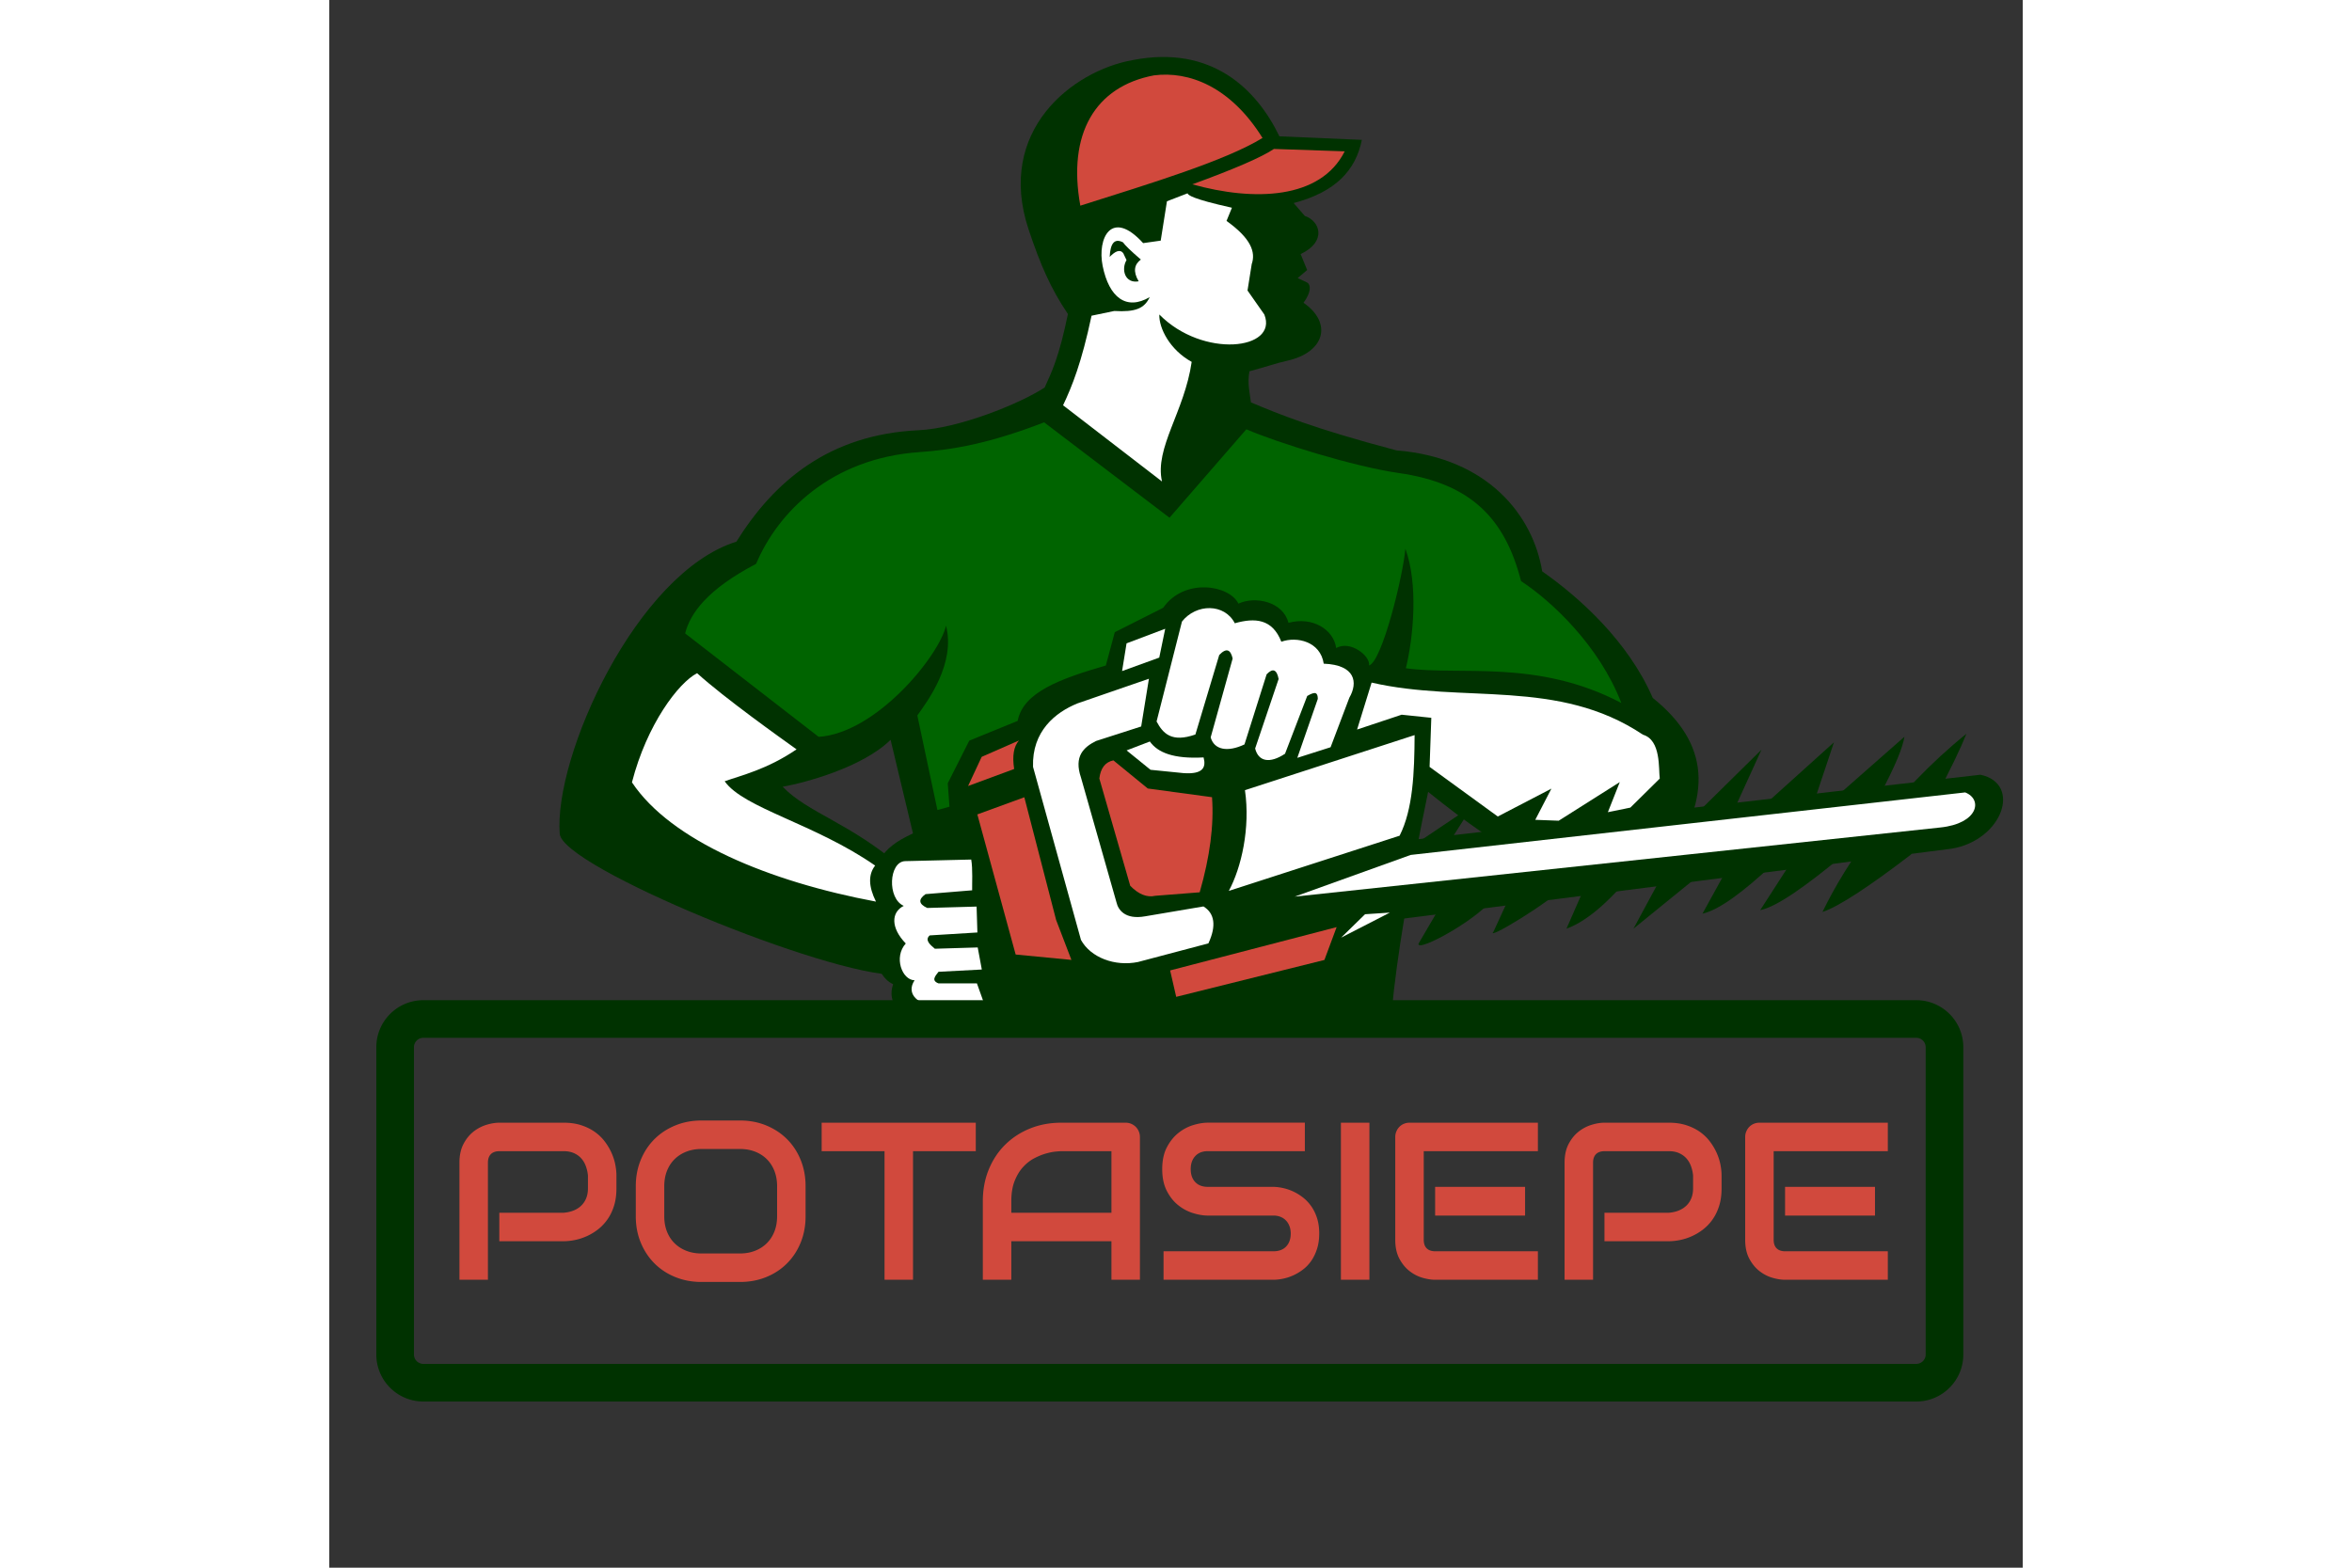 <svg xmlns="http://www.w3.org/2000/svg" with="360" height="360" viewBox="135 105 540 500"><rect x="135" y="105" width="540" height="500" fill="#333333" stroke="none"/><!-- Potasiepe ® Marchio Registrato, Registered Trademark --><g fill-rule="evenodd"><path fill="#003200" d="M557.024 327.593c-7.841-18.106-23.425-32.079-35.253-40.365-2.864-17.56-17.081-36.194-46.459-38.582-26.483-6.992-37.473-11.55-46.417-15.312-.273-2.567-1.22-5.959-.479-9.922 4.214-1.087 8.708-2.633 11.969-3.346 12.038-2.634 14.634-12.012 5.273-18.504 2.411-3.252 2.441-5.664 1.16-6.454l-3.027-1.407 3.027-2.578-2.074-5.098c8.449-3.957 6.2-10.568 1.326-12.153l-3.556-4.111c13.36-3.528 19.783-10.415 21.749-20.15l-26.291-1.131c-7.272-15.077-21.605-29.208-46.752-24.323-19.323 3.426-43.694 22.581-33.221 54.036 3.781 11.351 7.173 19.052 12.539 26.959-2.871 13.881-5.122 18.356-7.412 23.433-8.092 5.29-27.51 13.041-40.175 13.632-28.708 1.338-46.175 16.395-58.135 35.543-31.868 9.944-58.26 68.523-56.328 93.183.833 10.62 85.535 45.289 107.413 44.966l1.312-34.522c-16.386-14.066-29.578-17.095-37.632-25.466 7.085-1.258 25.445-6.149 34.408-14.96l20.68 86.417 139.174-.319c1.539-16.576 5.391-39.745 11.555-69.502 51.313 41.434 54.957 22.676 76.439 22.159 14.115-20.767 13.394-37.533-4.813-52.123z"/><path d="M553.917 339.333c-27.111-18.132-57.25-9.875-86.542-16.625l-4.63 14.972 14.206-4.732 9.461.989-.549 15.66 21.75 15.823 17.093-8.889-5.145 9.944 7.473.286 19.479-12.321-3.798 9.6 7.169-1.463 9.376-9.257c-.414-3.034.456-12.286-5.343-13.987zm-140.166 54.769l-18.561 3.143c-6.45 1.155-8.63-2.086-9.168-4.438l-11.326-39.826c-2.308-6.781.861-9.68 4.811-11.649l14.392-4.631 2.467-15.223-22.788 7.866c-7.042 2.86-14.541 8.869-14.166 20.238l15.292 55.213c3.1 5.615 10.808 8.532 18.182 7.025l22.446-5.938c2.623-5.67 1.958-9.619-1.581-11.78zm-25.946-75.069l11.857-4.3 1.897-9.193-12.327 4.65z" fill="#fff"/><g fill="#003200"><path d="M309.806 380.813v28.994c-.539 3.137 1.681 7.683 4.992 9.084-2.773 8.411 6.522 10.976 8.67 10.454l28.347-1.786-17.373-62.001c-11.398 4.567-21.417 7.042-24.636 15.255zm351.708-28.717l-200.229 22.956-11.479 26.461 202.459-25.822c16.353-2.711 22.549-20.793 9.249-23.595z"/><path d="M611.144 395.871c5.25-1.747 14.964-8.173 28.245-18.335l6.823-16.194c5.865-11.078 9.034-17.802 10.84-22.318-23.451 18.958-38.525 41.527-45.908 56.847zm-19.851-.588c5.632-1.156 15.21-8.267 25.903-17.042l11.796-18.812c5.913-11.11 7.752-16.236 8.29-19.449l-23.913 21.04-22.076 34.263zm-11.403-11.622l-7.013 12.751c5.521-1.26 13.351-7.272 22.318-15.625l12.752-18.491 6.857-20.538-25.986 23.408-8.928 18.495zm-29.014 17.533l20.406-16.579 10.525-18.811 9.881-21.679-21.361 21.042zm-21.36 0c7.313-2.646 15.14-10.083 23.274-20.407h-14.346l-8.928 20.407zm-15.942-14.984l-7.331 15.942c-2.709 3.079 18.023-9.314 23.273-14.986 2.144-2.314-15.942-.956-15.942-.956zm-21.363 2.868l-9.882 16.901c-.677 3.131 21.079-8.809 24.546-15.625 1.64-3.21-14.664-1.276-14.664-1.276zm-2.55-11.479l9.883-15.621-22.317 14.984z"/></g><path d="M374.492 170.596c22.274-7.051 46.305-14.341 58.097-21.597-10.305-16.528-23.617-21.381-34.616-19.96-18.804 3.535-27.634 18.699-23.481 41.557zm35.714-6.804c19.639 5.468 40.859 4.858 48.591-10.523l-22.572-.764c-3.863 2.61-12.536 6.372-26.019 11.287z" fill="#d1493d"/><path fill="#fff" d="M427.805 197.654l1.339-8.419c1.323-3.813-.211-8.182-8.033-13.772l1.72-4.208c-12.979-2.886-13.938-4.07-14.155-4.592l-6.563 2.531-1.989 12.553-5.603.794c-10.08-11.104-14.694-1.575-12.91 7.277 2.038 10.077 7.549 14.313 15.014 9.94-1.738 3.662-4.567 4.814-11.317 4.428l-7.237 1.504c-3.201 15.087-6.22 22.53-9.083 28.572l31.548 24.301c-2.426-10.711 7.178-22.237 9.464-38.147-6.947-3.812-10.481-10.766-10.314-15.11 13.852 14.097 38.006 11.307 33.48 0l-5.361-7.652z"/><path fill="#003200" d="M388.092 182.285c-2.861-1.455-4.044.568-4.237 4.643 1.639-1.654 3.156-2.58 4.313-1.212l1.056 2.24c-1.774 2.998-.51 7.565 3.875 6.769-1.87-3.166-1.392-5.381.693-6.947-3.26-2.792-4.999-4.508-5.7-5.493z"/><path d="M329.264 418.641c-2.335-.892-1.106-2.276.011-3.699l13.806-.723-1.313-7.038-13.657.412c-1.532-1.269-3.333-2.798-1.647-4.254l15.205-.934-.255-8.261-15.747.441c-2.818-1.298-2.837-2.774-.537-4.41l14.865-1.222c-.052-1.93.233-6.893-.299-9.809l-21.095.509c-5.162.205-5.782 11.903-.415 14.264-4.013 1.995-4.237 6.965.642 11.996-3.928 4.36-1.183 11.66 2.806 11.737-2.741 4.165.94 7.309 4.807 7.69l17.323-.417-2.247-6.287-12.253.005zm-68.183-64.461c5.062-1.818 13.511-3.749 22.919-10.18-5.047-3.611-22.969-16.361-31.711-24.289-5.91 3.027-16 16.289-20.775 34.813 12.432 18.674 43.782 31.667 77.814 38.036-2.404-4.823-2.492-8.653-.263-11.491-19.273-13.381-41.922-18.273-47.984-26.889zm191.026-37.505c-1.059-7.08-8.566-8.776-13.517-7.002-2.857-7.322-8.415-7.713-14.84-5.89-3.262-6.371-12.292-6.316-16.848-.547l-8.095 31.876c2.038 3.814 4.771 6.818 12.375 4.152l7.604-25.357c2.308-2.421 3.632-1.72 4.277 1.117l-7.009 25.163c1.141 4.009 5.417 4.774 10.781 2.242l7.063-22.357c2.02-2.132 3.253-1.478 3.826 1.483l-7.488 22.17c1.04 4.165 4.611 4.919 9.531 1.678l7.076-18.429c2.615-1.549 3.358-1.097 3.375.934l-6.536 18.802 10.61-3.382 5.981-15.793c2.794-4.821 1.993-10.468-8.166-10.86zm-30.268 72.474l54.465-17.608c4.273-8.462 4.718-20.119 4.78-32.09l-54.096 17.57c1.748 12.033-1.128 24.686-5.149 32.128z" fill="#fff"/><path d="M338.697 355.69l14.698-5.427c-.652-4.154-.146-7.183 1.52-9.085l-11.875 5.21-4.343 9.302zm17.937 3.59l-14.981 5.469 12.22 44.688 17.777 1.716-4.879-12.739z" fill="#d1493d"/><path d="M396.658 341.495l-7.41 2.84 7.628 6.185 10.617 1.067c6.103.392 7.165-1.811 6.305-5.014-9.587.529-14.631-1.55-17.14-5.078zm259.999 16.24l-176.819 19.94-36.993 13.298 205.849-22.051c12.049-1.234 13.692-8.915 7.963-11.187z" fill="#fff"/><path fill="#006400" d="M515.035 290.344c-5.104-19.861-15.858-31.175-39.035-34.482-14.341-2.047-38.816-9.723-48.572-13.94l-24.494 28.198-39.988-30.421c-17.424 6.746-29.04 8.746-39.793 9.5-28.261 1.982-45.147 19.275-52.05 35.636-15.447 8.086-21.007 15.715-22.624 22.183l42.568 32.993c18.34-1.194 38.372-25.71 40.627-35.477 3.073 12.188-5.886 24.065-9.159 28.653l6.407 30.169 3.848-1.063-.552-7.472 6.862-13.6 15.435-6.304c1.743-9.085 13.251-13.336 28.109-17.66l2.859-10.625 15.421-7.779c6.754-9.661 21.124-7.278 23.999-1.332 5.442-2.511 14.242-.608 15.962 6.126 7.705-2.115 14.441 2.194 15.217 8.063 4.349-2.608 10.955 2.433 10.475 5.54 4.179-1.256 10.895-28.794 11.586-37.251 4.139 11.312 2.595 28.065.163 38.138 17.226 2.417 41.947-3.014 68.699 11.072-7.051-18.298-22.268-32.52-31.97-38.865z"/><path fill="#d1493d" d="M405.065 422.935l47.261-11.766 3.897-10.475-53.095 13.816z"/><path fill="#fff" d="M457.653 404.047l15.546-7.983-7.914.522z"/><path fill="#d1493d" d="M385.039 347.516c-2.588.522-4.083 2.449-4.484 5.779l9.851 34.221c2.675 2.738 5.341 3.801 8 3.188l14.149-1.11c3.271-11.384 4.581-21.496 3.929-30.334L396 356.484l-10.961-8.968z"/></g><path d="M641.057 436H165a3 3 0 0 0-3 3v98a3 3 0 0 0 3 3h476.057a3 3 0 0 0 3-3v-98a3 3 0 0 0-3-3zM150 439c0-8.284 6.716-15 15-15h476.057c8.284 0 15 6.716 15 15v98c0 8.284-6.716 15-15 15H165c-8.284 0-15-6.716-15-15v-98z" fill="#003200"/><path d="M226.566 484.035c0 2.073-.256 3.925-.769 5.555s-1.205 3.068-2.079 4.314-1.88 2.311-3.021 3.196a17.55 17.55 0 0 1-3.581 2.166c-1.246.559-2.503.966-3.772 1.223s-2.463.385-3.581.385h-20.541v-9.083h20.541c1.164-.093 2.218-.332 3.161-.716s1.753-.902 2.428-1.555a6.76 6.76 0 0 0 1.571-2.358c.372-.92.559-1.962.559-3.127v-4.122a11.97 11.97 0 0 0-.733-3.144c-.372-.956-.879-1.77-1.52-2.445s-1.415-1.205-2.323-1.59-1.957-.577-3.144-.577h-20.471c-1.211 0-2.131.314-2.759.943s-.943 1.538-.943 2.726v37.343h-9.082v-37.343c0-2.329.425-4.309 1.275-5.939s1.909-2.946 3.178-3.947a12.56 12.56 0 0 1 4.14-2.184c1.491-.455 2.864-.681 4.123-.681h20.541c2.049 0 3.889.262 5.519.787s3.068 1.223 4.314 2.096 2.306 1.88 3.179 3.021 1.595 2.335 2.166 3.581.984 2.503 1.24 3.773.384 2.462.384 3.58v4.122zm60.316 8.873c0 3.051-.524 5.857-1.572 8.419s-2.503 4.774-4.366 6.638-4.07 3.313-6.62 4.349-5.327 1.555-8.331 1.555h-12.296c-3.005 0-5.788-.519-8.35-1.555s-4.774-2.486-6.637-4.349-3.324-4.076-4.383-6.638-1.589-5.368-1.589-8.419v-9.572c0-3.027.53-5.828 1.589-8.401s2.521-4.786 4.383-6.637 4.076-3.301 6.637-4.35 5.345-1.572 8.35-1.572h12.296c3.004 0 5.781.524 8.331 1.572s4.757 2.498 6.62 4.35 3.318 4.064 4.366 6.637 1.572 5.374 1.572 8.401v9.572zm-9.083-9.572c0-1.793-.286-3.417-.856-4.873s-1.374-2.701-2.41-3.737-2.282-1.84-3.738-2.411-3.057-.856-4.803-.856h-12.296c-1.77 0-3.383.286-4.839.856s-2.708 1.374-3.755 2.411-1.857 2.282-2.427 3.737-.856 3.08-.856 4.873v9.572c0 1.793.285 3.417.856 4.873s1.379 2.702 2.427 3.738 2.3 1.84 3.755 2.411 3.069.856 4.839.856h12.226c1.77 0 3.383-.286 4.838-.856s2.707-1.374 3.755-2.411 1.857-2.283 2.428-3.738.856-3.08.856-4.873v-9.572zm63.357-11.178h-20.015v41.011h-9.083v-41.011h-20.052v-9.083h49.15zm52.34 41.011h-9.083v-12.296h-31.929v12.296h-9.083v-25.046c0-3.657.628-7.022 1.886-10.097s3.004-5.717 5.24-7.929 4.879-3.936 7.93-5.17 6.381-1.852 9.99-1.852h20.471c.629 0 1.223.116 1.782.349a4.49 4.49 0 0 1 1.467.979 4.5 4.5 0 0 1 .978 1.467c.233.559.35 1.153.35 1.782v45.517zm-41.012-21.378h31.929v-19.633h-15.965c-.279 0-.868.041-1.764.123s-1.933.285-3.108.611-2.416.827-3.72 1.502-2.504 1.607-3.599 2.794-1.997 2.672-2.707 4.454-1.065 3.942-1.065 6.481v3.668zm98.186 6.636c0 1.793-.227 3.407-.681 4.838s-1.053 2.695-1.799 3.79-1.618 2.026-2.62 2.795-2.038 1.397-3.109 1.886-2.16.85-3.266 1.083-2.148.35-3.126.35h-35.038v-9.083h35.038c1.747 0 3.103-.512 4.069-1.537s1.449-2.399 1.449-4.123c0-.838-.128-1.607-.384-2.306s-.623-1.304-1.1-1.816-1.06-.908-1.747-1.188-1.45-.419-2.288-.419h-20.891c-1.466 0-3.05-.262-4.75-.786s-3.278-1.368-4.734-2.532-2.666-2.69-3.633-4.576-1.45-4.192-1.45-6.917.483-5.024 1.45-6.899 2.178-3.4 3.633-4.576 3.034-2.026 4.734-2.55 3.284-.787 4.75-.787h30.917v9.083h-30.917c-1.723 0-3.067.524-4.034 1.572s-1.45 2.434-1.45 4.157c0 1.747.483 3.127 1.45 4.14s2.312 1.52 4.034 1.52h20.891.069c.979.023 2.015.157 3.109.401s2.183.623 3.266 1.135a15.79 15.79 0 0 1 3.092 1.938c.979.78 1.846 1.718 2.603 2.813s1.356 2.353 1.799 3.773.664 3.028.664 4.821zm6.92-35.352h9.083v50.094h-9.083zm58.724 29.623h-28.681v-9.152h28.681v9.152zm4.087 20.471h-32.768c-1.257 0-2.631-.221-4.122-.664s-2.87-1.17-4.139-2.183-2.329-2.329-3.179-3.947-1.275-3.604-1.275-5.956v-32.767c0-.629.116-1.223.349-1.782s.553-1.048.961-1.467a4.32 4.32 0 0 1 1.45-.979c.559-.233 1.165-.349 1.816-.349h40.907v9.083H484v28.261c0 1.188.314 2.096.943 2.725s1.549.943 2.76.943H520.4v9.082zm58.569-29.134c0 2.073-.256 3.925-.769 5.555s-1.205 3.068-2.079 4.314a14.69 14.69 0 0 1-3.021 3.196 17.55 17.55 0 0 1-3.581 2.166c-1.246.559-2.504.966-3.773 1.223s-2.462.385-3.58.385h-20.541v-9.083h20.541c1.164-.093 2.218-.332 3.161-.716s1.752-.902 2.428-1.555 1.199-1.438 1.572-2.358.559-1.962.559-3.127v-4.122a11.97 11.97 0 0 0-.733-3.144c-.372-.956-.879-1.77-1.52-2.445s-1.415-1.205-2.323-1.59-1.956-.577-3.144-.577h-20.471c-1.211 0-2.131.314-2.76.943s-.943 1.538-.943 2.726v37.343h-9.083v-37.343c0-2.329.425-4.309 1.275-5.939s1.91-2.946 3.179-3.947a12.56 12.56 0 0 1 4.14-2.184c1.491-.455 2.864-.681 4.123-.681h20.541c2.049 0 3.889.262 5.519.787s3.068 1.223 4.314 2.096 2.306 1.88 3.179 3.021 1.595 2.335 2.166 3.581.984 2.503 1.24 3.773.384 2.462.384 3.58v4.122zm48.928 8.663h-28.681v-9.152h28.681v9.152zm4.087 20.471h-32.768c-1.257 0-2.631-.221-4.122-.664s-2.87-1.17-4.14-2.183-2.329-2.329-3.179-3.947-1.275-3.604-1.275-5.956v-32.767c0-.629.116-1.223.349-1.782a4.65 4.65 0 0 1 .96-1.467 4.32 4.32 0 0 1 1.45-.979c.559-.233 1.165-.349 1.816-.349h40.907v9.083h-36.401v28.261c0 1.188.314 2.096.944 2.725s1.549.943 2.76.943h32.697v9.082z" fill-rule="evenodd" fill="#d1493d"/></svg>

